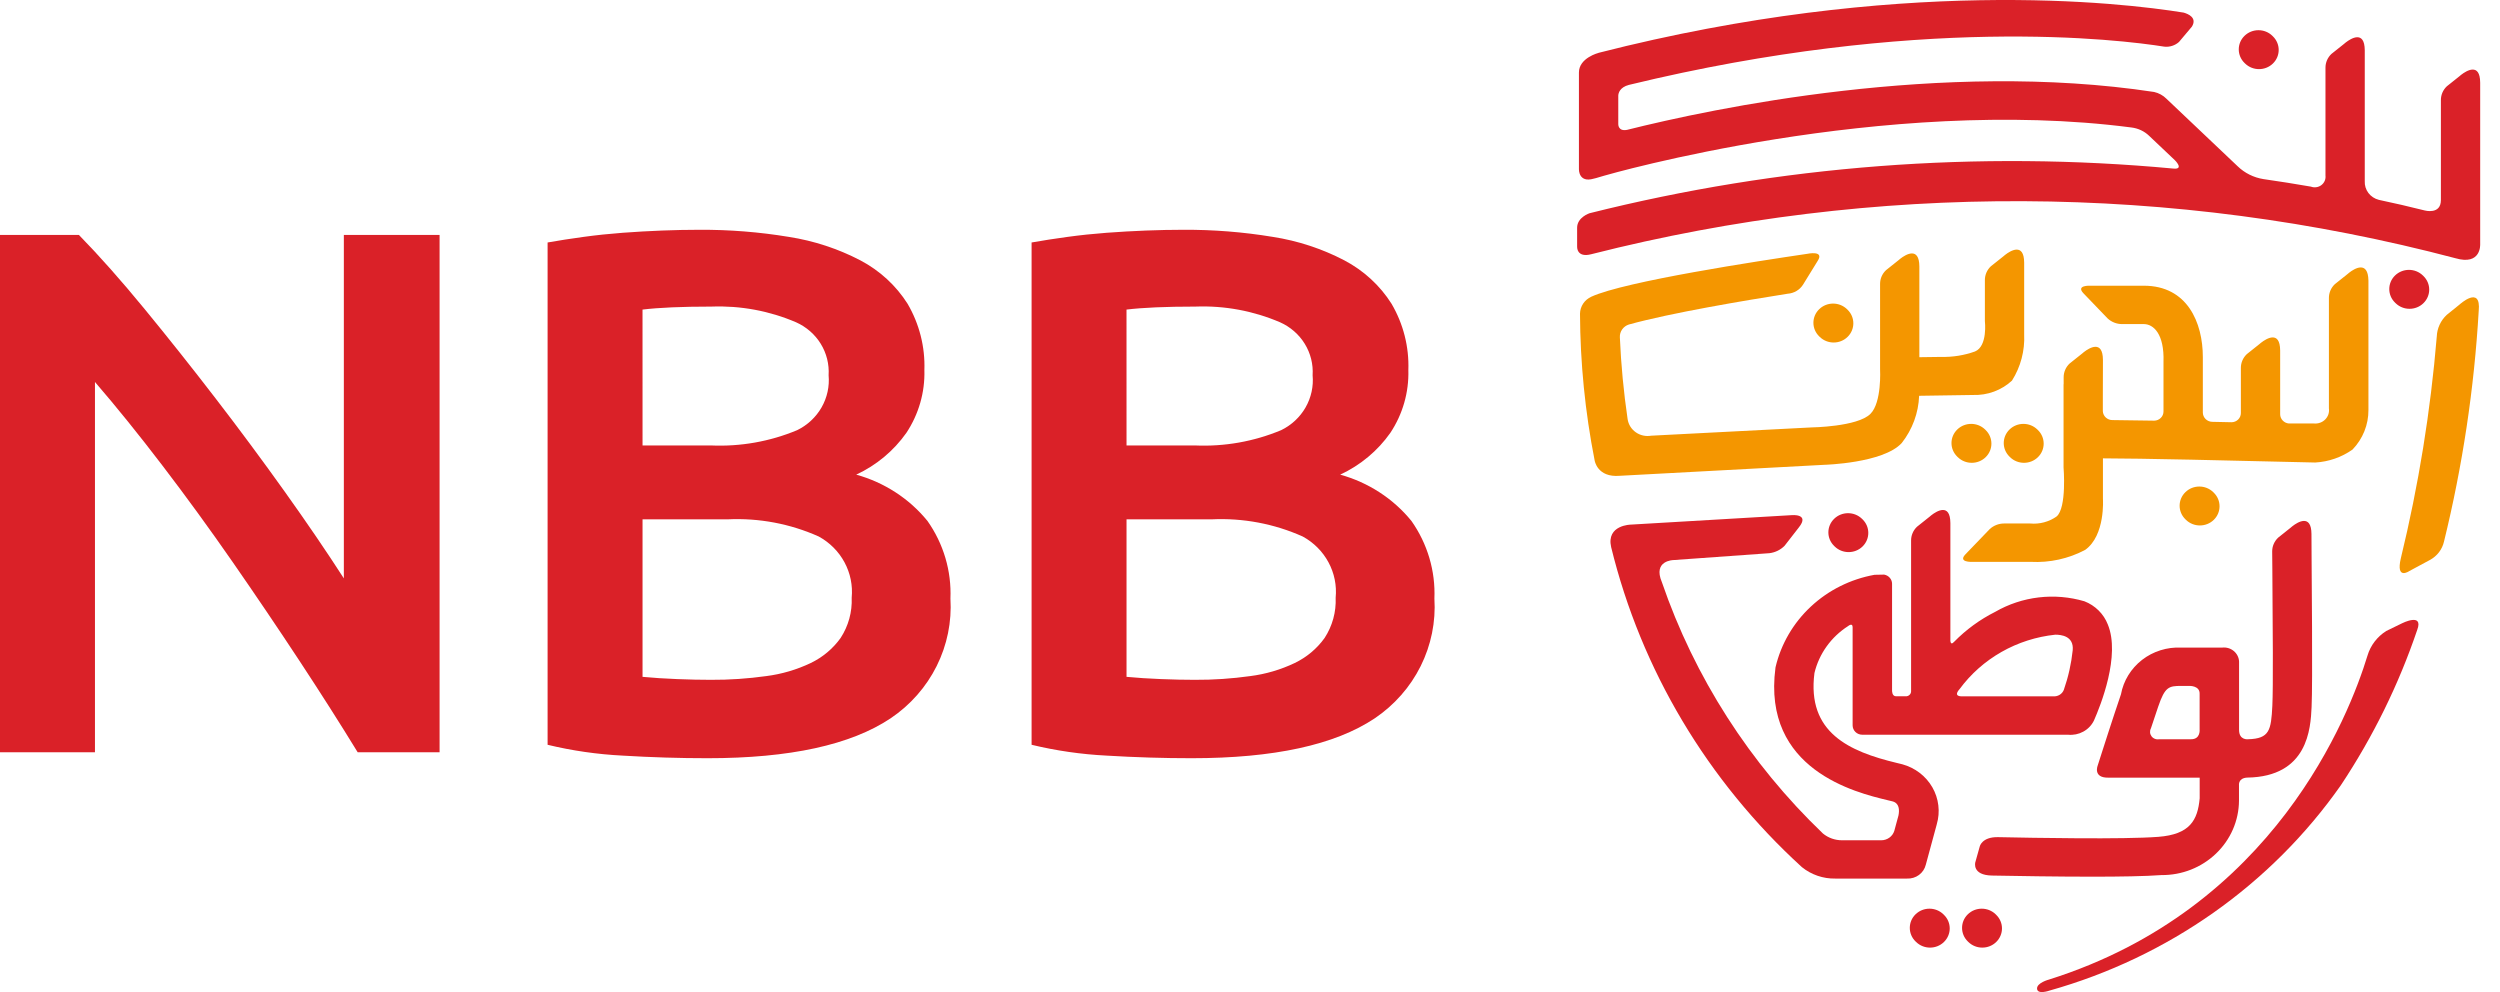 <svg viewBox="0 0 126 50" fill="none" xmlns="http://www.w3.org/2000/svg">
<path d="M18.026 37.913C17.151 36.483 16.173 34.947 15.092 33.304C14.011 31.661 12.891 30.006 11.734 28.338C10.576 26.67 9.399 25.052 8.202 23.484C7.005 21.916 5.867 20.505 4.786 19.252V37.913H0V11.839H3.975C5.004 12.893 6.111 14.141 7.295 15.584C8.479 17.026 9.669 18.525 10.865 20.079C12.062 21.634 13.22 23.196 14.339 24.763C15.458 26.331 16.455 27.793 17.33 29.15V11.839H22.155V37.913H18.026Z" fill="#DA2128"/>
<path d="M35.665 38.214C34.249 38.214 32.821 38.17 31.381 38.083C30.105 38.019 28.838 37.836 27.599 37.537V12.221C28.165 12.12 28.769 12.027 29.413 11.939C30.056 11.851 30.712 11.782 31.381 11.732C32.047 11.682 32.71 11.645 33.369 11.619C34.027 11.594 34.651 11.581 35.241 11.581C36.754 11.573 38.265 11.692 39.757 11.939C41.019 12.135 42.239 12.536 43.366 13.124C44.339 13.637 45.158 14.389 45.74 15.307C46.336 16.325 46.63 17.484 46.589 18.655C46.621 19.774 46.304 20.875 45.682 21.815C45.043 22.722 44.171 23.448 43.154 23.922C44.571 24.314 45.827 25.13 46.744 26.255C47.553 27.403 47.959 28.775 47.902 30.167C47.974 31.34 47.736 32.512 47.208 33.569C46.681 34.625 45.883 35.532 44.892 36.2C42.883 37.543 39.807 38.214 35.665 38.214ZM32.384 22.45H35.819C37.313 22.518 38.804 22.254 40.18 21.679C40.697 21.426 41.125 21.026 41.407 20.533C41.689 20.04 41.813 19.476 41.762 18.913C41.797 18.359 41.66 17.807 41.367 17.33C41.074 16.853 40.64 16.474 40.122 16.243C38.78 15.667 37.321 15.397 35.857 15.452C35.11 15.452 34.447 15.465 33.869 15.49C33.29 15.515 32.795 15.553 32.383 15.603L32.384 22.45ZM32.384 26.175V34.113C32.924 34.164 33.503 34.202 34.121 34.226C34.739 34.251 35.305 34.263 35.821 34.263C36.758 34.268 37.693 34.205 38.621 34.075C39.399 33.975 40.155 33.753 40.86 33.417C41.462 33.127 41.98 32.694 42.365 32.157C42.76 31.552 42.956 30.843 42.925 30.125C42.984 29.51 42.859 28.89 42.564 28.343C42.27 27.795 41.818 27.343 41.265 27.04C39.827 26.396 38.252 26.099 36.672 26.175H32.384Z" fill="#DA2128"/>
<path d="M60.058 38.214C58.643 38.214 57.215 38.17 55.774 38.083C54.498 38.019 53.232 37.836 51.992 37.537V12.221C52.558 12.12 53.163 12.027 53.806 11.939C54.45 11.851 55.105 11.782 55.774 11.732C56.441 11.682 57.103 11.645 57.762 11.619C58.421 11.594 59.045 11.581 59.634 11.581C61.147 11.573 62.658 11.692 64.15 11.939C65.412 12.135 66.632 12.536 67.759 13.124C68.732 13.637 69.551 14.389 70.132 15.307C70.729 16.324 71.023 17.484 70.981 18.655C71.013 19.774 70.697 20.875 70.074 21.815C69.436 22.722 68.564 23.448 67.546 23.922C68.964 24.314 70.22 25.13 71.136 26.255C71.945 27.403 72.351 28.775 72.294 30.167C72.368 31.341 72.129 32.514 71.602 33.572C71.074 34.63 70.276 35.537 69.283 36.206C67.276 37.545 64.201 38.214 60.058 38.214ZM56.777 22.45H60.212C61.707 22.518 63.198 22.254 64.573 21.679C65.091 21.426 65.519 21.027 65.801 20.534C66.083 20.04 66.207 19.476 66.156 18.913C66.192 18.359 66.054 17.807 65.761 17.33C65.468 16.853 65.034 16.474 64.515 16.243C63.173 15.667 61.715 15.396 60.25 15.452C59.504 15.452 58.841 15.465 58.262 15.49C57.684 15.515 57.188 15.553 56.776 15.603L56.777 22.45ZM56.777 26.175V34.113C57.317 34.164 57.896 34.202 58.514 34.226C59.132 34.251 59.699 34.263 60.214 34.263C61.151 34.268 62.087 34.205 63.014 34.075C63.792 33.975 64.548 33.753 65.252 33.417C65.855 33.127 66.373 32.694 66.758 32.157C67.153 31.551 67.348 30.842 67.317 30.125C67.377 29.51 67.252 28.89 66.957 28.343C66.662 27.795 66.211 27.342 65.657 27.04C64.22 26.396 62.645 26.099 61.065 26.175H56.777Z" fill="#DA2128"/>
<path d="M103.268 49.37C114.628 45.793 118.407 36.041 119.324 33.035C119.476 32.528 119.81 32.09 120.265 31.803L121.065 31.413C121.065 31.413 122.159 30.862 121.828 31.747C120.893 34.507 119.599 37.138 117.978 39.578C114.466 44.584 109.275 48.243 103.297 49.925C103.297 49.925 102.697 50.142 102.668 49.838C102.639 49.535 103.268 49.37 103.268 49.37Z" fill="#DA2128"/>
<path d="M114.527 1.805C114.14 1.428 113.512 1.428 113.124 1.806C112.737 2.183 112.737 2.795 113.124 3.173L113.153 3.201C113.54 3.578 114.168 3.578 114.556 3.2C114.943 2.823 114.943 2.211 114.555 1.833L114.527 1.805Z" fill="#DA2128"/>
<path d="M93.09 15.584C92.702 15.206 92.074 15.206 91.687 15.584C91.299 15.962 91.299 16.574 91.687 16.952L91.715 16.979C92.103 17.357 92.731 17.357 93.118 16.979C93.505 16.601 93.505 15.989 93.118 15.611L93.09 15.584Z" fill="#F49600"/>
<path d="M93.844 26.148C93.456 25.77 92.828 25.77 92.441 26.148C92.053 26.526 92.053 27.138 92.441 27.515L92.469 27.543C92.856 27.921 93.485 27.92 93.872 27.543C94.259 27.165 94.259 26.553 93.872 26.175L93.844 26.148Z" fill="#DA2128"/>
<path d="M100.049 21.647C99.661 21.27 99.033 21.27 98.646 21.647C98.258 22.025 98.258 22.637 98.646 23.015L98.674 23.042C99.062 23.42 99.69 23.42 100.077 23.042C100.464 22.665 100.464 22.052 100.077 21.675L100.049 21.647Z" fill="#F49600"/>
<path d="M102.682 21.647C102.295 21.27 101.667 21.27 101.28 21.647C100.892 22.025 100.892 22.637 101.28 23.015L101.308 23.042C101.695 23.42 102.323 23.42 102.711 23.042C103.098 22.665 103.098 22.052 102.711 21.675L102.682 21.647Z" fill="#F49600"/>
<path d="M97.947 46.081C97.56 45.703 96.931 45.703 96.544 46.081C96.157 46.459 96.157 47.071 96.544 47.449L96.573 47.476C96.96 47.854 97.588 47.854 97.975 47.476C98.363 47.098 98.363 46.486 97.975 46.109L97.947 46.081Z" fill="#DA2128"/>
<path d="M100.581 46.081C100.193 45.703 99.565 45.703 99.178 46.081C98.791 46.459 98.791 47.071 99.178 47.449L99.206 47.476C99.594 47.854 100.222 47.854 100.609 47.476C100.997 47.098 100.997 46.486 100.609 46.109L100.581 46.081Z" fill="#DA2128"/>
<path d="M122.113 13.885C121.726 13.507 121.098 13.507 120.71 13.885C120.323 14.263 120.323 14.875 120.71 15.252L120.739 15.28C121.126 15.658 121.754 15.658 122.141 15.28C122.529 14.902 122.529 14.29 122.141 13.912L122.113 13.885Z" fill="#DA2128"/>
<path d="M125.001 12.303V4.201C125.001 4.188 125.001 4.177 125.001 4.163C124.993 3.137 124.301 3.571 124.05 3.765L124.005 3.801L123.962 3.838L123.321 4.349C123.225 4.439 123.149 4.548 123.097 4.668C123.046 4.787 123.02 4.916 123.021 5.046V10.083C123.021 10.832 122.209 10.608 122.209 10.608C121.433 10.413 120.662 10.235 119.895 10.073C119.683 10.02 119.497 9.897 119.367 9.726C119.238 9.554 119.173 9.344 119.184 9.132V2.571C119.184 2.559 119.184 2.547 119.184 2.533C119.176 1.507 118.484 1.942 118.233 2.135L118.188 2.171L118.145 2.208L117.504 2.718C117.408 2.809 117.332 2.917 117.28 3.037C117.229 3.157 117.203 3.285 117.204 3.415V8.847C117.215 8.938 117.202 9.03 117.166 9.114C117.13 9.198 117.072 9.272 116.998 9.329C116.924 9.385 116.837 9.422 116.744 9.435C116.651 9.449 116.556 9.439 116.469 9.406C115.669 9.267 114.872 9.141 114.079 9.027C113.587 8.949 113.132 8.723 112.779 8.381L109.187 4.975C109.018 4.806 108.802 4.688 108.566 4.635C97.876 3.009 86.286 5.472 81.991 6.548H81.982C81.547 6.624 81.561 6.256 81.561 6.256V4.812C81.568 4.701 81.629 4.404 82.092 4.28C96.678 0.735 106.85 1.995 109.085 2.352C109.218 2.366 109.353 2.352 109.48 2.31C109.607 2.269 109.723 2.203 109.822 2.114L110.472 1.342C110.748 0.892 110.287 0.701 110.054 0.635C106.898 0.125 95.664 -1.195 80.564 2.664H80.572C80.572 2.664 79.572 2.917 79.578 3.659V8.533C79.578 8.533 79.558 9.23 80.323 9.004C80.367 8.991 80.406 8.981 80.442 8.975L80.854 8.854C80.997 8.812 94.935 4.793 107.43 6.426C107.764 6.467 108.075 6.613 108.315 6.844L109.61 8.071C109.61 8.071 110.11 8.558 109.526 8.495C99.662 7.576 89.709 8.338 80.113 10.747C80.113 10.747 79.487 10.952 79.487 11.477V12.421C79.487 12.421 79.444 13.011 80.205 12.811C94.489 9.182 109.497 9.251 123.745 13.012C125.071 13.403 125.001 12.303 125.001 12.303Z" fill="#DA2128"/>
<path d="M113.254 39.191C116.324 39.149 116.454 36.71 116.504 35.641C116.565 34.457 116.504 28.587 116.504 28.078L116.498 26.95C116.498 26.937 116.498 26.925 116.498 26.912C116.49 25.885 115.798 26.32 115.547 26.514L115.502 26.55L115.459 26.587L114.818 27.098C114.723 27.188 114.647 27.296 114.595 27.416C114.543 27.536 114.517 27.665 114.518 27.795L114.526 28.655C114.547 31.623 114.573 34.647 114.526 35.57C114.463 36.807 114.388 37.227 113.305 37.258C113.305 37.258 112.849 37.322 112.849 36.789V33.342C112.845 33.24 112.818 33.14 112.772 33.049C112.726 32.957 112.661 32.876 112.581 32.81C112.501 32.744 112.408 32.695 112.308 32.665C112.208 32.636 112.102 32.627 111.998 32.639H109.937C109.223 32.604 108.52 32.824 107.96 33.258C107.401 33.692 107.022 34.31 106.896 34.996C106.478 36.221 105.935 37.921 105.93 37.94L105.73 38.564C105.73 38.564 105.457 39.205 106.258 39.194H110.864V40.233C110.764 41.343 110.369 42.055 108.778 42.177C107.032 42.311 102.526 42.231 100.7 42.192C99.883 42.177 99.778 42.665 99.778 42.665L99.555 43.462C99.555 43.462 99.373 44.111 100.402 44.128C101.612 44.151 103.675 44.185 105.456 44.185C106.838 44.185 108.142 44.164 108.934 44.104C109.444 44.109 109.95 44.016 110.422 43.83C110.895 43.644 111.325 43.368 111.688 43.02C112.052 42.672 112.341 42.257 112.54 41.799C112.738 41.342 112.842 40.851 112.845 40.354V39.574C112.845 39.574 112.795 39.218 113.254 39.191ZM110.861 34.97V36.761C110.861 36.761 110.919 37.265 110.421 37.258H108.821C108.749 37.271 108.675 37.264 108.607 37.237C108.539 37.211 108.48 37.167 108.437 37.109C108.394 37.052 108.368 36.983 108.363 36.912C108.358 36.841 108.373 36.77 108.407 36.707C108.53 36.334 108.658 35.95 108.776 35.606C109.115 34.614 109.31 34.57 109.935 34.57H110.349C110.349 34.57 110.876 34.553 110.861 34.97Z" fill="#DA2128"/>
<path d="M89.943 27.507L90.66 26.585C91.232 25.872 90.294 25.964 90.294 25.964L82.202 26.44C82.202 26.44 80.946 26.452 81.202 27.576C82.714 33.755 86.056 39.363 90.814 43.702C91.287 44.085 91.884 44.291 92.498 44.28H96.113C96.329 44.29 96.542 44.226 96.714 44.1C96.887 43.973 97.009 43.792 97.059 43.587L97.606 41.572L97.613 41.542C97.704 41.233 97.731 40.909 97.692 40.589C97.654 40.269 97.551 39.96 97.39 39.679C97.228 39.399 97.012 39.152 96.752 38.953C96.493 38.754 96.195 38.607 95.877 38.52L95.591 38.45C93.21 37.876 91.06 36.93 91.448 33.921C91.681 32.948 92.29 32.099 93.148 31.552C93.148 31.552 93.377 31.364 93.372 31.619V36.56C93.373 36.684 93.424 36.804 93.514 36.892C93.604 36.98 93.727 37.029 93.854 37.03H104.228C104.495 37.057 104.763 37.003 104.997 36.875C105.231 36.748 105.419 36.553 105.534 36.317C105.876 35.544 106.878 33.034 106.234 31.474C106.132 31.211 105.974 30.97 105.771 30.769C105.569 30.568 105.325 30.41 105.056 30.305C104.309 30.085 103.524 30.018 102.749 30.11C101.974 30.202 101.228 30.45 100.556 30.838C99.788 31.225 99.091 31.733 98.493 32.342C98.271 32.589 98.299 32.215 98.299 32.215V26.398C98.299 26.385 98.299 26.373 98.299 26.36C98.291 25.333 97.599 25.768 97.348 25.962L97.303 25.998L97.26 26.035L96.619 26.546C96.523 26.636 96.447 26.745 96.396 26.864C96.344 26.984 96.318 27.113 96.319 27.243V34.829C96.321 34.864 96.315 34.899 96.302 34.932C96.288 34.965 96.268 34.995 96.242 35.02C96.217 35.045 96.186 35.064 96.152 35.077C96.118 35.089 96.082 35.095 96.045 35.093H95.56C95.348 35.093 95.36 34.8 95.36 34.8V29.423C95.36 29.312 95.32 29.205 95.246 29.121C95.173 29.036 95.072 28.98 94.96 28.96L94.477 28.97C93.271 29.187 92.155 29.743 91.269 30.57C90.382 31.396 89.763 32.458 89.488 33.624L89.483 33.656C88.806 38.805 93.555 39.949 95.116 40.325L95.377 40.388C95.73 40.477 95.738 40.828 95.683 41.099L95.472 41.879C95.428 42.016 95.341 42.135 95.222 42.22C95.104 42.304 94.961 42.35 94.814 42.35H92.84C92.487 42.351 92.145 42.23 91.875 42.008C88.183 38.469 85.402 34.129 83.759 29.342C83.289 28.238 84.346 28.227 84.346 28.227L89.184 27.88C89.474 27.843 89.741 27.712 89.943 27.507ZM103.481 35.094H98.913C98.913 35.094 98.396 35.142 98.763 34.731C99.324 33.969 100.044 33.331 100.875 32.858C101.706 32.385 102.631 32.089 103.587 31.988C103.873 31.988 104.527 32.049 104.465 32.768C104.393 33.45 104.243 34.122 104.016 34.771C103.975 34.874 103.901 34.962 103.804 35.02C103.708 35.078 103.594 35.105 103.481 35.095V35.094Z" fill="#DA2128"/>
<path d="M123.956 15.353L123.314 15.871C123.01 16.156 122.831 16.544 122.814 16.955C122.501 20.721 121.896 24.458 121.003 28.134C120.738 29.259 121.426 28.783 121.426 28.783L122.465 28.224C122.645 28.127 122.802 27.994 122.925 27.834C123.047 27.673 123.134 27.489 123.178 27.294C124.113 23.478 124.699 19.588 124.927 15.671C125.059 14.342 123.956 15.353 123.956 15.353Z" fill="#F49600"/>
<path d="M99.443 19.907C99.803 19.919 100.161 19.861 100.498 19.737C100.834 19.613 101.142 19.424 101.404 19.183C101.842 18.487 102.056 17.678 102.018 16.861V16.014V13.274C102.018 13.262 102.018 13.25 102.018 13.236C102.01 12.21 101.318 12.645 101.067 12.839L101.022 12.875L100.979 12.912L100.338 13.422C100.242 13.513 100.166 13.621 100.114 13.741C100.063 13.861 100.037 13.989 100.038 14.12V14.784V16.181C100.038 16.181 100.189 17.448 99.538 17.715C98.996 17.909 98.422 18.002 97.845 17.988L96.736 18.003V15.049V13.467C96.736 13.455 96.736 13.443 96.736 13.429C96.728 12.403 96.036 12.838 95.785 13.032L95.74 13.068L95.697 13.105L95.056 13.616C94.96 13.706 94.884 13.814 94.832 13.934C94.781 14.054 94.755 14.182 94.756 14.312V16.323V18.618C94.756 18.618 94.85 20.282 94.269 20.86C93.617 21.512 91.296 21.542 91.296 21.542L83.22 21.959C83.085 21.982 82.948 21.98 82.814 21.95C82.681 21.921 82.555 21.866 82.445 21.788C82.334 21.71 82.24 21.612 82.169 21.498C82.098 21.384 82.052 21.258 82.032 21.126C81.831 19.757 81.7 18.38 81.641 16.998C81.634 16.857 81.675 16.718 81.757 16.601C81.84 16.485 81.959 16.398 82.097 16.355C84.207 15.77 87.95 15.143 90.097 14.804C90.253 14.793 90.405 14.747 90.539 14.668C90.674 14.59 90.787 14.481 90.87 14.351L91.611 13.149C91.968 12.603 91.084 12.793 91.084 12.793C88.637 13.155 81.91 14.174 80.203 14.954C80.035 15.03 79.892 15.151 79.791 15.302C79.69 15.454 79.635 15.63 79.632 15.811C79.643 18.291 79.89 20.765 80.369 23.201C80.369 23.201 80.491 24.078 81.636 23.98L91.936 23.427C91.936 23.427 94.909 23.349 95.846 22.33C96.386 21.644 96.692 20.811 96.724 19.948L99.443 19.907Z" fill="#F49600"/>
<path d="M118.407 13.737L118.362 13.774L118.319 13.81L117.677 14.321C117.581 14.412 117.505 14.52 117.454 14.64C117.402 14.759 117.376 14.888 117.377 15.018V20.582C117.391 20.682 117.382 20.784 117.351 20.881C117.319 20.977 117.265 21.065 117.194 21.138C117.122 21.211 117.035 21.268 116.938 21.303C116.84 21.339 116.736 21.353 116.633 21.344H115.357C115.238 21.333 115.128 21.279 115.047 21.193C114.966 21.107 114.921 20.995 114.92 20.879V17.701C114.92 17.688 114.92 17.677 114.92 17.663C114.912 16.636 114.22 17.071 113.969 17.265L113.924 17.3L113.881 17.337L113.24 17.848C113.144 17.938 113.068 18.047 113.017 18.166C112.965 18.286 112.939 18.415 112.94 18.545V20.818C112.94 20.94 112.891 21.057 112.804 21.143C112.716 21.23 112.597 21.28 112.472 21.281L111.497 21.26C111.371 21.258 111.251 21.207 111.162 21.12C111.074 21.032 111.024 20.915 111.023 20.792V17.999C111.023 16.259 110.242 14.4 108.051 14.4H105.344C105.344 14.4 104.609 14.365 105.005 14.781L106.224 16.049C106.42 16.231 106.68 16.334 106.951 16.334H108.051C108.535 16.334 109.088 16.832 109.04 18.242V20.734C109.042 20.857 108.993 20.975 108.905 21.062C108.817 21.15 108.698 21.2 108.572 21.201C107.762 21.187 107.037 21.177 106.463 21.172C106.34 21.172 106.221 21.125 106.131 21.042C106.042 20.959 105.989 20.845 105.983 20.725V20.061L105.988 18.174C105.988 18.16 105.988 18.149 105.988 18.136C105.98 17.109 105.288 17.544 105.037 17.738L104.992 17.774L104.949 17.811L104.308 18.322C104.212 18.412 104.136 18.52 104.085 18.64C104.033 18.76 104.007 18.889 104.008 19.019V19.368H104.003V23.55C104.003 23.55 104.174 25.597 103.651 26.031C103.266 26.302 102.794 26.428 102.321 26.384H101.462H101.005C100.734 26.385 100.474 26.487 100.278 26.67L99.059 27.937C98.659 28.353 99.398 28.318 99.398 28.318H101.745H102.351C103.306 28.368 104.256 28.159 105.095 27.713C106.116 26.981 105.988 25.148 105.988 25.148V23.101C107.778 23.101 112.582 23.211 116.688 23.311C117.367 23.273 118.02 23.045 118.569 22.656C119.087 22.116 119.374 21.404 119.369 20.665V14.178C119.369 14.165 119.369 14.154 119.369 14.14C119.35 13.109 118.657 13.543 118.407 13.737Z" fill="#F49600"/>
<path d="M111.547 24.804C111.159 24.427 110.531 24.427 110.144 24.805C109.756 25.182 109.756 25.794 110.144 26.172L110.172 26.2C110.56 26.577 111.188 26.577 111.575 26.2C111.962 25.822 111.962 25.21 111.575 24.832L111.547 24.804Z" fill="#F49600"/>
</svg>